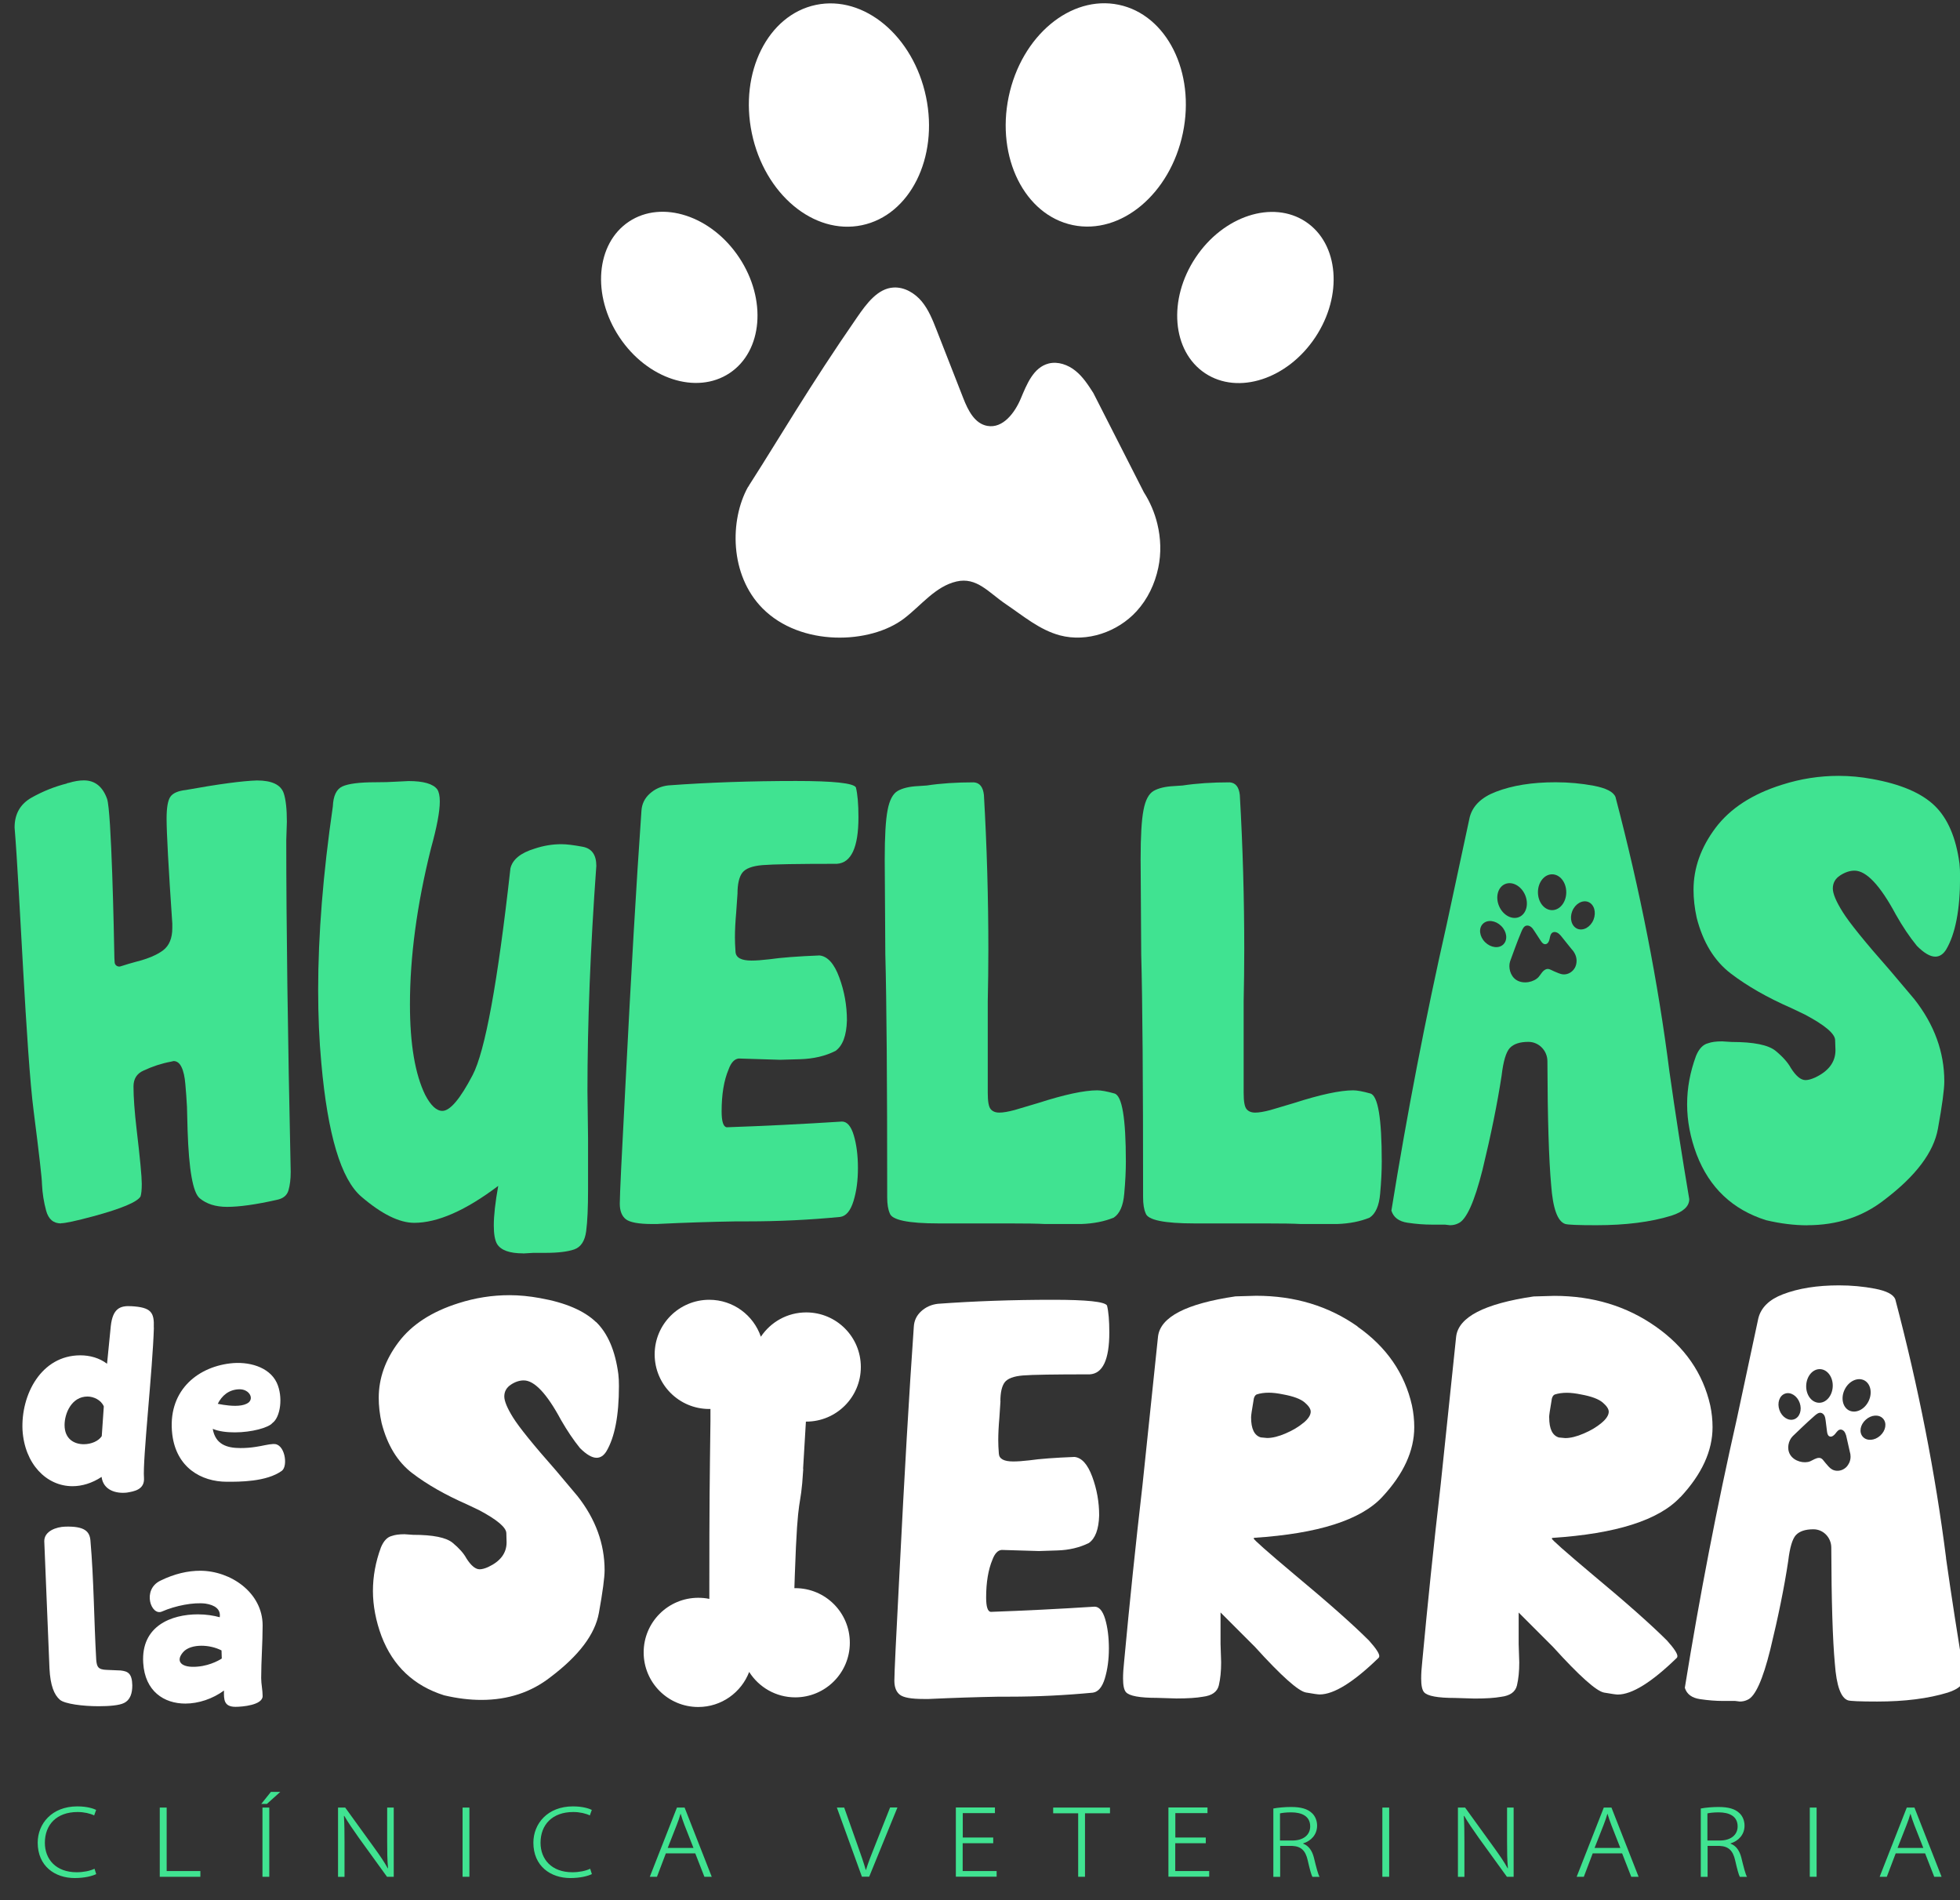 <?xml version="1.0" encoding="UTF-8"?>
<svg id="Capa_1" data-name="Capa 1" xmlns="http://www.w3.org/2000/svg" viewBox="0 0 229.78 222.72">
  <rect x="0" y="0" width="229.78" height="222.72" fill="#333333" stroke="none"/>
  <defs>
    <style>
      .cls-1 {
        fill: #fff;
      }

      .cls-2 {
        fill: #40e391;
      }
    </style>
  </defs>
  <g>
    <g>
      <ellipse class="cls-1" cx="98.35" cy="13.48" rx="10.43" ry="13.19" transform="translate(-.68 20.35) rotate(-11.77)"/>
      <ellipse class="cls-1" cx="79.64" cy="34.86" rx="8.43" ry="10.66" transform="translate(-5.99 49.89) rotate(-33.6)"/>
    </g>
    <g>
      <ellipse class="cls-1" cx="128.47" cy="13.48" rx="13.19" ry="10.43" transform="translate(89.06 136.49) rotate(-78.23)"/>
      <ellipse class="cls-1" cx="147.17" cy="34.86" rx="10.66" ry="8.43" transform="translate(36.7 138.16) rotate(-56.4)"/>
    </g>
    <path class="cls-1" d="M87.69,57.08c-2.15,3.87-2.17,10.31,1.7,14.22,4.47,4.52,12.65,4.23,16.62,1.18,2-1.53,3.64-3.74,6.11-4.32,2.39-.56,3.78,1.29,5.81,2.66s3.94,3.01,6.32,3.65c3.2,.85,6.79-.41,8.99-2.82,1.31-1.43,2.15-3.21,2.55-5.1,.36-1.7,.3-3.46-.11-5.15h0c-.32-1.31-.85-2.56-1.58-3.7l-5.92-11.63c-.6-.94-1.22-1.9-2.09-2.6-.87-.71-2.06-1.14-3.16-.86-1.79,.46-2.56,2.45-3.26,4.11-.7,1.67-2.1,3.53-3.92,3.2-1.49-.26-2.27-1.84-2.81-3.22-1.05-2.68-2.1-5.37-3.15-8.05-.46-1.17-.93-2.35-1.73-3.32-.81-.97-2.02-1.7-3.3-1.63-1.86,.1-3.18,1.9-4.27,3.48-5.51,7.95-9.42,14.64-12.3,19.12-.3,.47-.36,.56-.49,.79Z"/>
  </g>
  <g>
    <path class="cls-2" d="M7.16,143.4c-.9,0-1.48-.5-1.75-1.49-.27-.99-.44-2.04-.49-3.13,0-.6-.32-3.43-.97-8.51-.9-6.91-1.64-26.16-2.24-33.28,0-1.59,.67-2.76,2.01-3.51,1.34-.75,2.71-1.29,4.1-1.64,.05-.05,.12-.07,.22-.07,.65-.2,1.24-.3,1.79-.3,1.29,0,2.2,.72,2.72,2.16,.52,1.44,.81,15.82,.86,18.65l.03,.52c.02,.34,.36,.57,.69,.47,.65-.21,1.25-.39,1.82-.54,1.39-.35,2.45-.8,3.17-1.34,.72-.55,1.08-1.42,1.08-2.61v-.52c-.45-6.57-.67-10.67-.67-12.31,0-1.29,.15-2.15,.45-2.57,.3-.42,.9-.68,1.79-.78,3.88-.7,6.67-1.07,8.36-1.12,1.74,0,2.79,.5,3.13,1.49,.25,.75,.37,1.87,.37,3.36l-.07,2.16c0,9.75,.17,22.71,.52,38.87,0,.85-.09,1.57-.26,2.16-.17,.6-.63,.97-1.38,1.12-2.44,.55-4.38,.82-5.82,.82-1.34,0-2.41-.34-3.21-1.01-.8-.67-1.27-3.34-1.42-8.02l-.07-2.69c-.05-.9-.11-1.78-.19-2.65-.07-.87-.22-1.54-.45-2.01-.22-.47-.54-.71-.93-.71l-.3,.07c-1.09,.2-2.16,.55-3.21,1.04-.8,.35-1.19,.97-1.19,1.87,0,1.24,.12,2.94,.37,5.07,.4,3.38,.6,5.5,.6,6.34,0,.7-.05,1.19-.15,1.49-.4,.65-2.24,1.42-5.52,2.31-2.04,.55-3.31,.82-3.81,.82Z"/>
    <path class="cls-2" d="M61.32,146.91c-1.59,0-2.61-.37-3.06-1.12-.25-.45-.37-1.17-.37-2.16,0-1.14,.17-2.69,.52-4.63-3.83,2.89-7.11,4.33-9.85,4.33-1.74,0-3.81-1.02-6.19-3.06-2.39-2.04-3.95-7.26-4.7-15.67-.25-2.69-.37-5.55-.37-8.58,0-6.42,.57-13.58,1.72-21.49,.05-1.24,.42-2.03,1.12-2.35,.7-.32,1.99-.49,3.88-.49,.9,0,1.72-.02,2.46-.07l1.42-.07c1.74,0,2.86,.32,3.36,.97,.2,.3,.3,.77,.3,1.42,0,1.19-.35,3.03-1.04,5.52-1.64,6.57-2.46,12.66-2.46,18.28,0,4.63,.6,8.16,1.79,10.6,.65,1.24,1.32,1.87,2.01,1.87,.9,0,2.08-1.39,3.54-4.18,1.47-2.79,2.95-10.87,4.44-24.25,.25-1.04,1.19-1.81,2.84-2.31,1.04-.35,2.09-.52,3.13-.52,.6,0,1.43,.1,2.5,.3,1.07,.2,1.6,.95,1.6,2.24-.7,9.65-1.04,18.46-1.04,26.41l.07,5.52v6.04c0,2.09-.07,3.71-.22,4.85-.15,1.14-.61,1.85-1.38,2.13-.77,.27-1.9,.41-3.39,.41h-1.42l-1.19,.07Z"/>
    <path class="cls-2" d="M77.14,143.47h-.67c-1.59,0-2.62-.19-3.1-.56-.47-.37-.71-.98-.71-1.83,0-.94,.22-5.62,.67-14.03,.65-12.83,1.27-23.5,1.87-32.01,.05-.8,.37-1.47,.97-2.01,.6-.55,1.32-.87,2.16-.97,4.72-.35,9.72-.52,15-.52,4.38,0,6.72,.25,7.01,.75,.2,.8,.3,1.97,.3,3.51,0,3.53-.85,5.35-2.54,5.45-4.58,0-7.47,.05-8.69,.15-1.22,.1-2.01,.4-2.39,.9-.37,.5-.56,1.32-.56,2.46l-.15,2.16c-.1,1.15-.15,2.11-.15,2.91,0,.5,.02,1.08,.07,1.75,.05,.67,.67,1.01,1.87,1.01,.55,0,1.24-.05,2.09-.15,1.39-.2,3.36-.35,5.89-.45,.94,.1,1.72,.96,2.31,2.57,.6,1.62,.9,3.3,.9,5.04-.05,1.79-.5,2.98-1.34,3.58-1.19,.6-2.56,.92-4.1,.97l-2.39,.07-4.85-.15c-.5,.05-.9,.47-1.19,1.27-.55,1.29-.82,2.94-.82,4.92,0,1.19,.2,1.82,.6,1.87,4.33-.15,8.83-.37,13.51-.67,.6,0,1.06,.54,1.38,1.6,.32,1.07,.49,2.35,.49,3.84s-.17,2.74-.52,3.88c-.35,1.14-.87,1.77-1.57,1.86-3.63,.35-7.24,.52-10.82,.52h-1.34c-3.03,.05-6.09,.15-9.18,.3Z"/>
    <path class="cls-2" d="M126.76,143.47h-4.25c-.85-.05-2.24-.07-4.18-.07h-8.28c-3.58,0-5.5-.4-5.74-1.19-.2-.45-.3-1.07-.3-1.87,0-13.48-.07-22.98-.22-28.5l-.07-11.12c0-2.69,.11-4.61,.34-5.78,.22-1.17,.62-1.91,1.19-2.24,.57-.32,1.35-.51,2.35-.56l1.04-.07c1.64-.25,3.48-.37,5.52-.37,.7,.05,1.09,.55,1.19,1.49,.35,6.07,.52,12.11,.52,18.13,0,2.04-.03,4.05-.07,6.04v10.74c0,1,.11,1.63,.34,1.9,.22,.27,.56,.41,1.01,.41s1.04-.1,1.79-.3l2.76-.82c3.08-.99,5.4-1.49,6.94-1.49,.45,0,1.12,.12,2.01,.37,.9,.25,1.34,2.91,1.34,7.98,0,1.09-.06,2.35-.19,3.77-.12,1.42-.54,2.35-1.23,2.8-1.09,.45-2.36,.7-3.81,.75Z"/>
    <path class="cls-2" d="M156.76,143.47h-4.25c-.85-.05-2.24-.07-4.18-.07h-8.28c-3.58,0-5.5-.4-5.74-1.19-.2-.45-.3-1.07-.3-1.87,0-13.48-.07-22.98-.22-28.5l-.07-11.12c0-2.69,.11-4.61,.34-5.78,.22-1.17,.62-1.91,1.19-2.24,.57-.32,1.35-.51,2.35-.56l1.04-.07c1.64-.25,3.48-.37,5.52-.37,.7,.05,1.09,.55,1.19,1.49,.35,6.07,.52,12.11,.52,18.13,0,2.04-.03,4.05-.07,6.04v10.74c0,1,.11,1.63,.34,1.9,.22,.27,.56,.41,1.01,.41s1.04-.1,1.79-.3l2.76-.82c3.08-.99,5.4-1.49,6.94-1.49,.45,0,1.12,.12,2.01,.37,.9,.25,1.34,2.91,1.34,7.98,0,1.09-.06,2.35-.19,3.77-.12,1.42-.54,2.35-1.23,2.8-1.09,.45-2.36,.7-3.81,.75Z"/>
    <path class="cls-2" d="M211.89,143.62c-1.54,0-3.16-.2-4.85-.6-3.93-1.24-6.64-3.81-8.13-7.69-.75-1.99-1.12-3.95-1.12-5.89s.35-3.78,1.04-5.67c.35-.85,.82-1.34,1.42-1.49,.4-.15,.94-.22,1.64-.22l1.12,.07c2.59,0,4.3,.35,5.15,1.04,.85,.7,1.44,1.37,1.79,2.01,.6,.95,1.17,1.42,1.72,1.42,.3,0,.67-.1,1.12-.3,1.59-.75,2.39-1.82,2.39-3.21,0-.05-.01-.45-.04-1.19-.03-.75-1.21-1.74-3.54-2.98l-1.57-.75c-2.84-1.24-5.21-2.6-7.13-4.07-1.92-1.47-3.25-3.64-3.99-6.53-.25-1.14-.37-2.24-.37-3.28,0-2.54,.86-4.95,2.57-7.24,1.72-2.29,4.32-3.98,7.8-5.07,2.19-.7,4.4-1.04,6.64-1.04,1.29,0,2.61,.12,3.95,.37,3.33,.6,5.77,1.64,7.31,3.13,1.54,1.49,2.51,3.76,2.91,6.79,.05,.45,.07,.97,.07,1.57,0,3.83-.55,6.67-1.64,8.51-.35,.55-.77,.82-1.27,.82-.6,0-1.32-.42-2.16-1.27-.85-1.04-1.67-2.26-2.46-3.66-1.84-3.43-3.46-5.15-4.85-5.15-.55,0-1.11,.19-1.68,.56-.57,.37-.86,.88-.86,1.53,0,.6,.38,1.52,1.16,2.76,.77,1.24,2.62,3.53,5.56,6.86l2.84,3.36c2.34,2.98,3.51,6.19,3.51,9.63,0,.95-.25,2.8-.75,5.56-.5,2.76-2.59,5.53-6.27,8.32-2.54,1.99-5.55,2.98-9.03,2.98Z"/>
    <path class="cls-2" d="M195.73,125.72c-1.34-10.6-3.46-21.36-6.34-32.31-.25-.6-1.09-1.03-2.54-1.31-1.44-.27-2.94-.41-4.48-.41-2.74,0-5.07,.37-7.01,1.12-1.69,.65-2.71,1.64-3.06,2.98l-2.69,12.53c-2.49,10.99-4.65,22.19-6.49,33.58,.25,.8,.88,1.27,1.9,1.42,1.02,.15,1.95,.22,2.8,.22h1.57l.6,.07c.35,0,.67-.07,.97-.22,.94-.4,1.89-2.49,2.84-6.27,.99-4.08,1.74-7.76,2.24-11.04,.2-1.69,.52-2.77,.97-3.25,.45-.47,1.17-.71,2.16-.71h.02c1.23,0,2.22,1.04,2.22,2.27,.02,6.69,.17,11.53,.44,14.52,.2,2.74,.75,4.25,1.64,4.55,.3,.1,1.52,.15,3.66,.15,3.43,0,6.37-.37,8.8-1.12,1.39-.45,2.09-1.09,2.09-1.94-.85-5.02-1.62-9.97-2.31-14.85Zm-13.77-23.24c.92,0,1.66,.94,1.66,2.1,0,1.16-.74,2.1-1.66,2.1-.92,0-1.66-.94-1.66-2.1,0-1.16,.74-2.1,1.66-2.1Zm-5.53,1.15c.84-.37,1.9,.2,2.36,1.26s.16,2.22-.68,2.59c-.84,.37-1.9-.2-2.36-1.26-.46-1.06-.16-2.22,.68-2.59Zm-.17,7.05c-.52,.53-1.48,.42-2.15-.24s-.79-1.62-.27-2.15,1.48-.42,2.15,.24c.67,.66,.79,1.62,.27,2.15Zm8.34,2.8c-.26,.45-.78,.76-1.31,.73-.39-.02-.74-.22-1.1-.36-.36-.15-.64-.39-.99-.22-.37,.17-.55,.57-.81,.87-.52,.6-1.78,.91-2.63,.36-.73-.48-.94-1.49-.73-2.16,.01-.04,.02-.06,.05-.14,.3-.79,.69-1.96,1.29-3.38,.12-.28,.27-.6,.55-.68,.2-.05,.41,.02,.57,.15,.16,.12,.27,.29,.38,.46,.25,.38,.5,.77,.75,1.15,.13,.2,.3,.42,.54,.41,.29,0,.45-.34,.51-.63,.05-.28,.11-.62,.37-.75,.16-.08,.36-.05,.52,.03,.16,.08,.29,.21,.41,.34l1.3,1.62c.15,.15,.27,.33,.37,.53,.12,.25,.19,.52,.19,.8,0,.31-.07,.61-.23,.88Zm2.22-5.69c-.35,.87-1.19,1.35-1.88,1.08-.69-.28-.96-1.2-.62-2.07,.35-.87,1.19-1.35,1.88-1.08,.69,.28,.96,1.2,.62,2.07Z"/>
  </g>
  <g>
    <path class="cls-1" d="M69.88,154.97c-1.39-1.34-3.59-2.29-6.59-2.82-1.21-.22-2.4-.34-3.56-.34-2.02,0-4.01,.31-5.98,.94-3.14,.99-5.48,2.51-7.03,4.57-1.55,2.06-2.32,4.24-2.32,6.52,0,.94,.11,1.93,.34,2.96,.67,2.6,1.87,4.56,3.6,5.88,1.73,1.32,3.87,2.54,6.42,3.66l1.41,.67c2.11,1.12,3.17,2.02,3.19,2.69,.02,.67,.03,1.03,.03,1.08,0,1.26-.72,2.22-2.15,2.89-.4,.18-.74,.27-1.01,.27-.49,0-1.01-.43-1.55-1.28-.31-.58-.85-1.19-1.61-1.82-.76-.63-2.31-.94-4.64-.94l-1.01-.07c-.63,0-1.12,.07-1.48,.2-.54,.13-.96,.58-1.28,1.34-.63,1.7-.94,3.41-.94,5.11s.34,3.52,1.01,5.31c1.34,3.5,3.79,5.8,7.33,6.92,1.52,.36,2.98,.54,4.37,.54,3.14,0,5.85-.9,8.13-2.69,3.32-2.51,5.2-5.01,5.65-7.5,.45-2.49,.67-4.16,.67-5.01,0-3.09-1.05-5.98-3.16-8.67l-2.55-3.03c-2.65-3-4.31-5.06-5.01-6.18-.7-1.12-1.04-1.95-1.04-2.49,0-.58,.26-1.04,.77-1.38,.51-.34,1.02-.5,1.51-.5,1.25,0,2.71,1.55,4.37,4.64,.72,1.25,1.46,2.35,2.22,3.29,.76,.76,1.41,1.14,1.95,1.14,.45,0,.83-.25,1.14-.74,.99-1.66,1.48-4.21,1.48-7.66,0-.54-.02-1.01-.07-1.41-.36-2.73-1.23-4.77-2.62-6.12Z"/>
    <path class="cls-1" d="M94.15,172.17l.33-5.54s.02,0,.04,0c3.53,0,6.4-2.86,6.4-6.4s-2.86-6.4-6.4-6.4c-2.22,0-4.17,1.13-5.32,2.85-.86-2.52-3.24-4.33-6.05-4.33-3.53,0-6.4,2.86-6.4,6.4s2.86,6.4,6.4,6.4c.05,0,.09,0,.14,0v1.4c-.09,7.17-.13,9.45-.13,19.36v1.5c-.42-.09-.86-.13-1.3-.13-3.53,0-6.4,2.86-6.4,6.4s2.86,6.4,6.4,6.4c2.73,0,5.05-1.71,5.97-4.11,1.13,1.79,3.13,2.98,5.4,2.98,3.53,0,6.4-2.86,6.4-6.4s-2.86-6.4-6.4-6.4c-.03,0-.07,0-.1,0,.02-.48,.04-.98,.05-1.51,.36-10.49,.67-7.07,.99-12.45Z"/>
    <path class="cls-1" d="M117.28,164.25c0-1.03,.17-1.77,.5-2.22,.34-.45,1.05-.72,2.15-.81,1.1-.09,3.71-.13,7.83-.13,1.52-.09,2.29-1.72,2.29-4.91,0-1.39-.09-2.44-.27-3.16-.27-.45-2.38-.67-6.32-.67-4.75,0-9.26,.16-13.51,.47-.76,.09-1.41,.38-1.95,.87-.54,.49-.83,1.1-.87,1.82-.54,7.66-1.1,17.28-1.68,28.84-.4,7.58-.6,11.79-.6,12.64,0,.76,.21,1.31,.64,1.65,.43,.34,1.35,.5,2.79,.5h.61c2.78-.13,5.53-.22,8.27-.27h1.21c3.23,0,6.48-.16,9.75-.47,.63-.09,1.1-.65,1.41-1.68,.31-1.03,.47-2.2,.47-3.5s-.15-2.5-.44-3.46c-.29-.96-.71-1.44-1.24-1.44-4.21,.27-8.27,.47-12.17,.61-.36-.04-.54-.61-.54-1.68,0-1.79,.25-3.27,.74-4.44,.27-.72,.63-1.1,1.08-1.14l4.37,.13,2.15-.07c1.39-.04,2.62-.34,3.7-.87,.76-.54,1.16-1.61,1.21-3.23,0-1.57-.27-3.08-.81-4.54-.54-1.46-1.23-2.23-2.08-2.32-2.29,.09-4.06,.22-5.31,.4-.76,.09-1.39,.13-1.88,.13-1.08,0-1.64-.3-1.68-.91-.05-.61-.07-1.13-.07-1.58,0-.72,.04-1.59,.13-2.62l.13-1.95Z"/>
    <path class="cls-1" d="M159.16,155.48c-3.41-2.4-7.37-3.6-11.9-3.6l-2.42,.07c-5.78,.85-8.81,2.42-9.08,4.71l-1.82,17.41c-.81,6.99-1.52,13.87-2.15,20.64-.09,.81-.13,1.48-.13,2.02,0,.81,.11,1.34,.34,1.61,.4,.45,1.61,.67,3.63,.67l2.29,.07c1.34,0,2.38-.07,3.09-.2,1.08-.13,1.7-.58,1.88-1.34,.18-.76,.27-1.66,.27-2.69l-.07-2.15v-3.7l4.03,4.03c3.09,3.41,5.09,5.19,5.98,5.35,.9,.16,1.43,.23,1.61,.23,1.66,0,3.97-1.43,6.92-4.3,.04-.04,.07-.11,.07-.2,0-.31-.4-.92-1.21-1.82-1.84-1.84-4.77-4.44-8.81-7.8-3.14-2.64-4.71-4.03-4.71-4.17l.07-.07c7.48-.49,12.48-2.08,14.99-4.77,2.51-2.69,3.77-5.42,3.77-8.2,0-.85-.09-1.7-.27-2.55-.85-3.76-2.98-6.85-6.39-9.24Zm-6.35,11.29c-.56,.47-1.26,.89-2.08,1.24-.83,.36-1.56,.54-2.18,.54l-.74-.07c-.76-.22-1.14-1.01-1.14-2.35,0-.22,.09-.85,.27-1.88,.04-.45,.18-.72,.4-.81,.4-.13,.87-.2,1.41-.2,.49,0,1.05,.07,1.68,.2,1.21,.22,2.05,.54,2.52,.94s.71,.76,.71,1.08c0,.4-.28,.84-.84,1.31Z"/>
    <path class="cls-1" d="M197.01,175.48c2.51-2.69,3.76-5.42,3.76-8.2,0-.85-.09-1.7-.27-2.55-.85-3.76-2.98-6.85-6.39-9.24-3.41-2.4-7.37-3.6-11.9-3.6l-2.42,.07c-5.78,.85-8.81,2.42-9.08,4.71l-1.82,17.41c-.81,6.99-1.52,13.87-2.15,20.64-.09,.81-.13,1.48-.13,2.02,0,.81,.11,1.34,.34,1.61,.4,.45,1.61,.67,3.63,.67l2.29,.07c1.34,0,2.38-.07,3.09-.2,1.08-.13,1.7-.58,1.88-1.34,.18-.76,.27-1.66,.27-2.69l-.07-2.15v-3.7l4.03,4.03c3.09,3.41,5.09,5.19,5.98,5.35,.9,.16,1.43,.23,1.61,.23,1.66,0,3.97-1.43,6.92-4.3,.04-.04,.07-.11,.07-.2,0-.31-.4-.92-1.21-1.82-1.84-1.84-4.77-4.44-8.81-7.8-3.14-2.64-4.71-4.03-4.71-4.17l.07-.07c7.48-.49,12.48-2.08,14.99-4.77Zm-15.4-9.34c0-.22,.09-.85,.27-1.88,.04-.45,.18-.72,.4-.81,.4-.13,.87-.2,1.41-.2,.49,0,1.05,.07,1.68,.2,1.21,.22,2.05,.54,2.52,.94s.71,.76,.71,1.08c0,.4-.28,.84-.84,1.31-.56,.47-1.25,.89-2.08,1.24-.83,.36-1.56,.54-2.18,.54l-.74-.07c-.76-.22-1.14-1.01-1.14-2.35Z"/>
    <path class="cls-1" d="M228.15,182.63c-1.26-9.95-3.25-20.07-5.96-30.35-.23-.56-1.03-.97-2.38-1.23-1.36-.26-2.76-.39-4.21-.39-2.57,0-4.77,.35-6.59,1.05-1.59,.61-2.55,1.54-2.87,2.8l-2.52,11.78c-2.34,10.33-4.37,20.84-6.1,31.54,.23,.75,.83,1.19,1.79,1.33,.96,.14,1.83,.21,2.63,.21h1.47l.56,.07c.33,0,.63-.07,.91-.21,.89-.37,1.78-2.34,2.66-5.89,.93-3.83,1.64-7.29,2.1-10.37,.19-1.59,.49-2.6,.91-3.05,.42-.44,1.1-.67,2.03-.67h.02c1.16,0,2.08,.97,2.09,2.13,.02,6.29,.16,10.83,.42,13.64,.19,2.57,.7,4,1.54,4.28,.28,.09,1.43,.14,3.43,.14,3.22,0,5.98-.35,8.27-1.05,1.31-.42,1.96-1.03,1.96-1.82-.8-4.72-1.52-9.37-2.17-13.95Zm-14.76-22.15c.86,.04,1.52,.95,1.47,2.04-.05,1.09-.78,1.94-1.64,1.9-.86-.04-1.52-.95-1.47-2.04,.05-1.09,.78-1.94,1.64-1.9Zm-4.78,4.79c-.29-.83,0-1.69,.66-1.92,.66-.23,1.43,.26,1.72,1.09,.29,.83,0,1.69-.66,1.92-.66,.23-1.43-.26-1.72-1.09Zm8.15,6.25c-.13,.26-.31,.49-.56,.64-.41,.27-.97,.32-1.41,.08-.32-.18-.54-.49-.78-.76-.24-.27-.38-.59-.74-.6-.38,0-.7,.25-1.05,.4-.69,.29-1.88,.03-2.36-.79-.42-.71-.18-1.64,.28-2.12,.03-.03,.04-.04,.1-.1,.58-.54,1.4-1.37,2.49-2.32,.22-.19,.47-.4,.75-.35,.19,.04,.34,.19,.42,.36,.08,.17,.1,.36,.13,.55,.05,.43,.11,.85,.16,1.28,.03,.22,.08,.48,.29,.57,.25,.11,.52-.1,.69-.32s.35-.48,.62-.48c.17,0,.33,.11,.43,.24,.1,.13,.15,.3,.21,.45l.43,1.9c.06,.19,.09,.39,.09,.59,0,.26-.06,.52-.17,.75Zm.03-6.19c-.77-.38-1.01-1.48-.53-2.46,.48-.98,1.49-1.46,2.27-1.09,.77,.38,1.01,1.48,.53,2.46-.48,.98-1.49,1.46-2.27,1.09Zm3.63,2.95c-.65,.59-1.56,.65-2.03,.13-.47-.52-.32-1.41,.34-2,.65-.59,1.56-.65,2.03-.13,.47,.52,.32,1.41-.34,2Z"/>
  </g>
  <g>
    <path class="cls-1" d="M18.03,155.62c.07-1.81-.31-2.39-2.66-2.52-1.29-.07-2.15,.27-2.38,2.32l-.44,4.43c-.89-.68-2.01-.99-3.13-.99-4.6,0-6.98,4.63-6.78,8.76,.24,3.95,2.79,6.58,5.86,6.58,1.09,0,2.28-.34,3.41-1.09,.2,1.57,1.7,1.98,2.96,1.84,.85-.14,2.11-.34,2.01-1.74-.17-2.04,1.02-12.71,1.16-17.58Zm-6.1,12.71c-.37,.58-1.23,.95-2.11,.95-1.12,0-2.25-.61-2.25-2.25,0-1.36,.82-3.34,2.69-3.34,.72,0,1.6,.41,1.91,1.16-.07,1.02-.17,2.45-.24,3.48Z"/>
    <path class="cls-1" d="M32.07,169.25c-.65,.03-1.36,.24-2.08,.34-.61,.1-1.23,.14-1.81,.14-1.6,0-2.93-.44-3.24-2.25,.75,.31,1.67,.41,2.59,.41,1.98,0,3.95-.55,4.4-1.09,.95-.68,1.29-3.07,.51-4.74-.89-1.87-3.34-2.52-5.49-2.25-3.95,.48-7.36,3.34-6.75,8.35,.48,3.82,3.34,5.52,6.41,5.52,1.4,0,4.63,.03,6.44-1.29,.75-.58,.34-3.24-.99-3.13Zm-4.02-6.41c1.23-.03,1.87,1.23,.85,1.7-.34,.17-.82,.24-1.33,.24-.99,0-2.04-.24-2.04-.24,.48-.95,1.29-1.67,2.52-1.7Z"/>
    <path class="cls-1" d="M14.15,195.8c-.44-.03-1.02-.03-1.64-.07-1.02-.03-1.16-.37-1.23-1.19-.27-4.77-.27-9.27-.68-14-.1-1.02-.65-1.67-2.96-1.6-1.02,.03-2.45,.51-2.45,1.7l.61,14.92c.1,2.01,.55,3.1,1.23,3.68,.58,.48,2.66,.75,4.53,.75,1.26,0,2.42-.1,2.96-.37,.78-.37,.99-1.19,.99-2.08-.03-1.4-.51-1.64-1.36-1.74Z"/>
    <path class="cls-1" d="M23.48,184.11c-1.43,0-3,.34-4.67,1.16-2.21,1.06-1.09,4.22,.2,3.61,1.57-.68,3.65-1.09,5.08-.92,1.09,.17,1.81,.65,1.67,1.6-.72-.2-1.6-.34-2.56-.34-3.07,0-6.68,1.33-6.41,5.69,.2,3.34,2.45,4.77,4.94,4.77,1.53,0,3.2-.55,4.53-1.53-.03,1.09,0,1.91,1.36,1.91,.78,0,3.17-.2,3.17-1.26,0-.72-.17-1.4-.17-2.11,0-2.04,.17-4.12,.17-6.17,0-3.85-3.75-6.41-7.33-6.41Zm-.34,11.24c-1.87,.17-2.62-.61-1.67-1.7,.44-.51,1.26-.75,2.15-.75,.82,0,1.67,.2,2.35,.55l.03,.95s-1.19,.82-2.86,.95Z"/>
  </g>
  <g>
    <path class="cls-2" d="M11.27,219.67c-.44,.22-1.35,.46-2.51,.46-2.33,0-4.34-1.4-4.34-4.15,0-2.21,1.65-4.25,4.64-4.25,1.2,0,1.91,.27,2.21,.41l-.23,.65c-.47-.23-1.18-.4-1.94-.4-2.47,0-3.84,1.49-3.84,3.61,0,1.92,1.29,3.45,3.73,3.45,.77,0,1.55-.15,2.09-.41l.2,.63Z"/>
    <path class="cls-2" d="M18.74,211.87h.8v7.44h3.95v.67h-4.76v-8.11Z"/>
    <path class="cls-2" d="M32.86,210.03l-1.57,1.41h-.66l1.13-1.41h1.09Zm-1.29,1.84v8.11h-.8v-8.11h.8Z"/>
    <path class="cls-2" d="M39.63,219.98v-8.11h.84l3.37,4.66c.72,1,1.2,1.69,1.62,2.46l.03-.02c-.09-.97-.1-1.94-.1-3.17v-3.93h.77v8.11h-.79l-3.29-4.55c-.66-.94-1.28-1.82-1.72-2.59l-.04,.02c.06,.95,.07,1.86,.07,3.07v4.06h-.77Z"/>
    <path class="cls-2" d="M55.03,211.87v8.11h-.8v-8.11h.8Z"/>
    <path class="cls-2" d="M69.38,219.67c-.44,.22-1.35,.46-2.51,.46-2.33,0-4.34-1.4-4.34-4.15,0-2.21,1.65-4.25,4.64-4.25,1.2,0,1.91,.27,2.21,.41l-.23,.65c-.47-.23-1.18-.4-1.94-.4-2.47,0-3.84,1.49-3.84,3.61,0,1.92,1.29,3.45,3.73,3.45,.77,0,1.55-.15,2.09-.41l.2,.63Z"/>
    <path class="cls-2" d="M78.06,217.24l-1.04,2.74h-.84l3.18-8.11h.9l3.18,8.11h-.86l-1.07-2.74h-3.45Zm3.24-.64l-1.05-2.67c-.21-.53-.32-.91-.45-1.32h-.02c-.12,.42-.25,.81-.44,1.29l-1.06,2.7h3.02Z"/>
    <path class="cls-2" d="M101.05,219.98l-2.94-8.11h.86l1.52,4.29c.43,1.21,.76,2.15,1.01,3.02h.02c.27-.87,.66-1.87,1.12-3.01l1.71-4.31h.86l-3.31,8.11h-.85Z"/>
    <path class="cls-2" d="M116.43,216.05h-3.57v3.26h3.98v.66h-4.78v-8.11h4.58v.66h-3.77v2.86h3.57v.66Z"/>
    <path class="cls-2" d="M126.4,212.54h-2.93v-.67h6.66v.67h-2.93v7.44h-.8v-7.44Z"/>
    <path class="cls-2" d="M141.35,216.05h-3.57v3.26h3.98v.66h-4.78v-8.11h4.58v.66h-3.77v2.86h3.57v.66Z"/>
    <path class="cls-2" d="M149.27,211.98c.56-.11,1.38-.18,2.09-.18,1.18,0,1.93,.23,2.44,.71,.37,.33,.61,.88,.61,1.47,0,1.07-.71,1.8-1.64,2.09v.03c.65,.23,1.06,.83,1.26,1.62,.3,1.22,.48,1.93,.67,2.27h-.84c-.13-.23-.32-.92-.55-1.94-.26-1.14-.77-1.64-1.83-1.69h-1.4v3.63h-.8v-8Zm.8,3.75h1.45c1.28,0,2.08-.66,2.08-1.65,0-1.21-.99-1.65-2.23-1.65-.64,0-1.09,.07-1.31,.12v3.18Z"/>
    <path class="cls-2" d="M162.86,211.87v8.11h-.8v-8.11h.8Z"/>
    <path class="cls-2" d="M170.92,219.98v-8.11h.84l3.37,4.66c.72,1,1.2,1.69,1.62,2.46l.03-.02c-.09-.97-.1-1.94-.1-3.17v-3.93h.77v8.11h-.79l-3.29-4.55c-.66-.94-1.28-1.82-1.72-2.59l-.04,.02c.06,.95,.07,1.86,.07,3.07v4.06h-.77Z"/>
    <path class="cls-2" d="M186.72,217.24l-1.04,2.74h-.84l3.18-8.11h.9l3.18,8.11h-.86l-1.07-2.74h-3.45Zm3.24-.64l-1.05-2.67c-.21-.53-.32-.91-.45-1.32h-.02c-.12,.42-.25,.81-.44,1.29l-1.06,2.7h3.02Z"/>
    <path class="cls-2" d="M199.38,211.98c.56-.11,1.38-.18,2.09-.18,1.18,0,1.93,.23,2.44,.71,.37,.33,.61,.88,.61,1.47,0,1.07-.71,1.8-1.64,2.09v.03c.65,.23,1.06,.83,1.26,1.62,.3,1.22,.48,1.93,.67,2.27h-.84c-.13-.23-.32-.92-.55-1.94-.26-1.14-.77-1.64-1.83-1.69h-1.4v3.63h-.8v-8Zm.8,3.75h1.45c1.28,0,2.08-.66,2.08-1.65,0-1.21-.99-1.65-2.23-1.65-.64,0-1.09,.07-1.31,.12v3.18Z"/>
    <path class="cls-2" d="M212.97,211.87v8.11h-.8v-8.11h.8Z"/>
    <path class="cls-2" d="M222.24,217.24l-1.04,2.74h-.84l3.18-8.11h.9l3.18,8.11h-.86l-1.07-2.74h-3.45Zm3.24-.64l-1.05-2.67c-.21-.53-.32-.91-.45-1.32h-.02c-.12,.42-.25,.81-.44,1.29l-1.06,2.7h3.02Z"/>
  </g>
</svg>